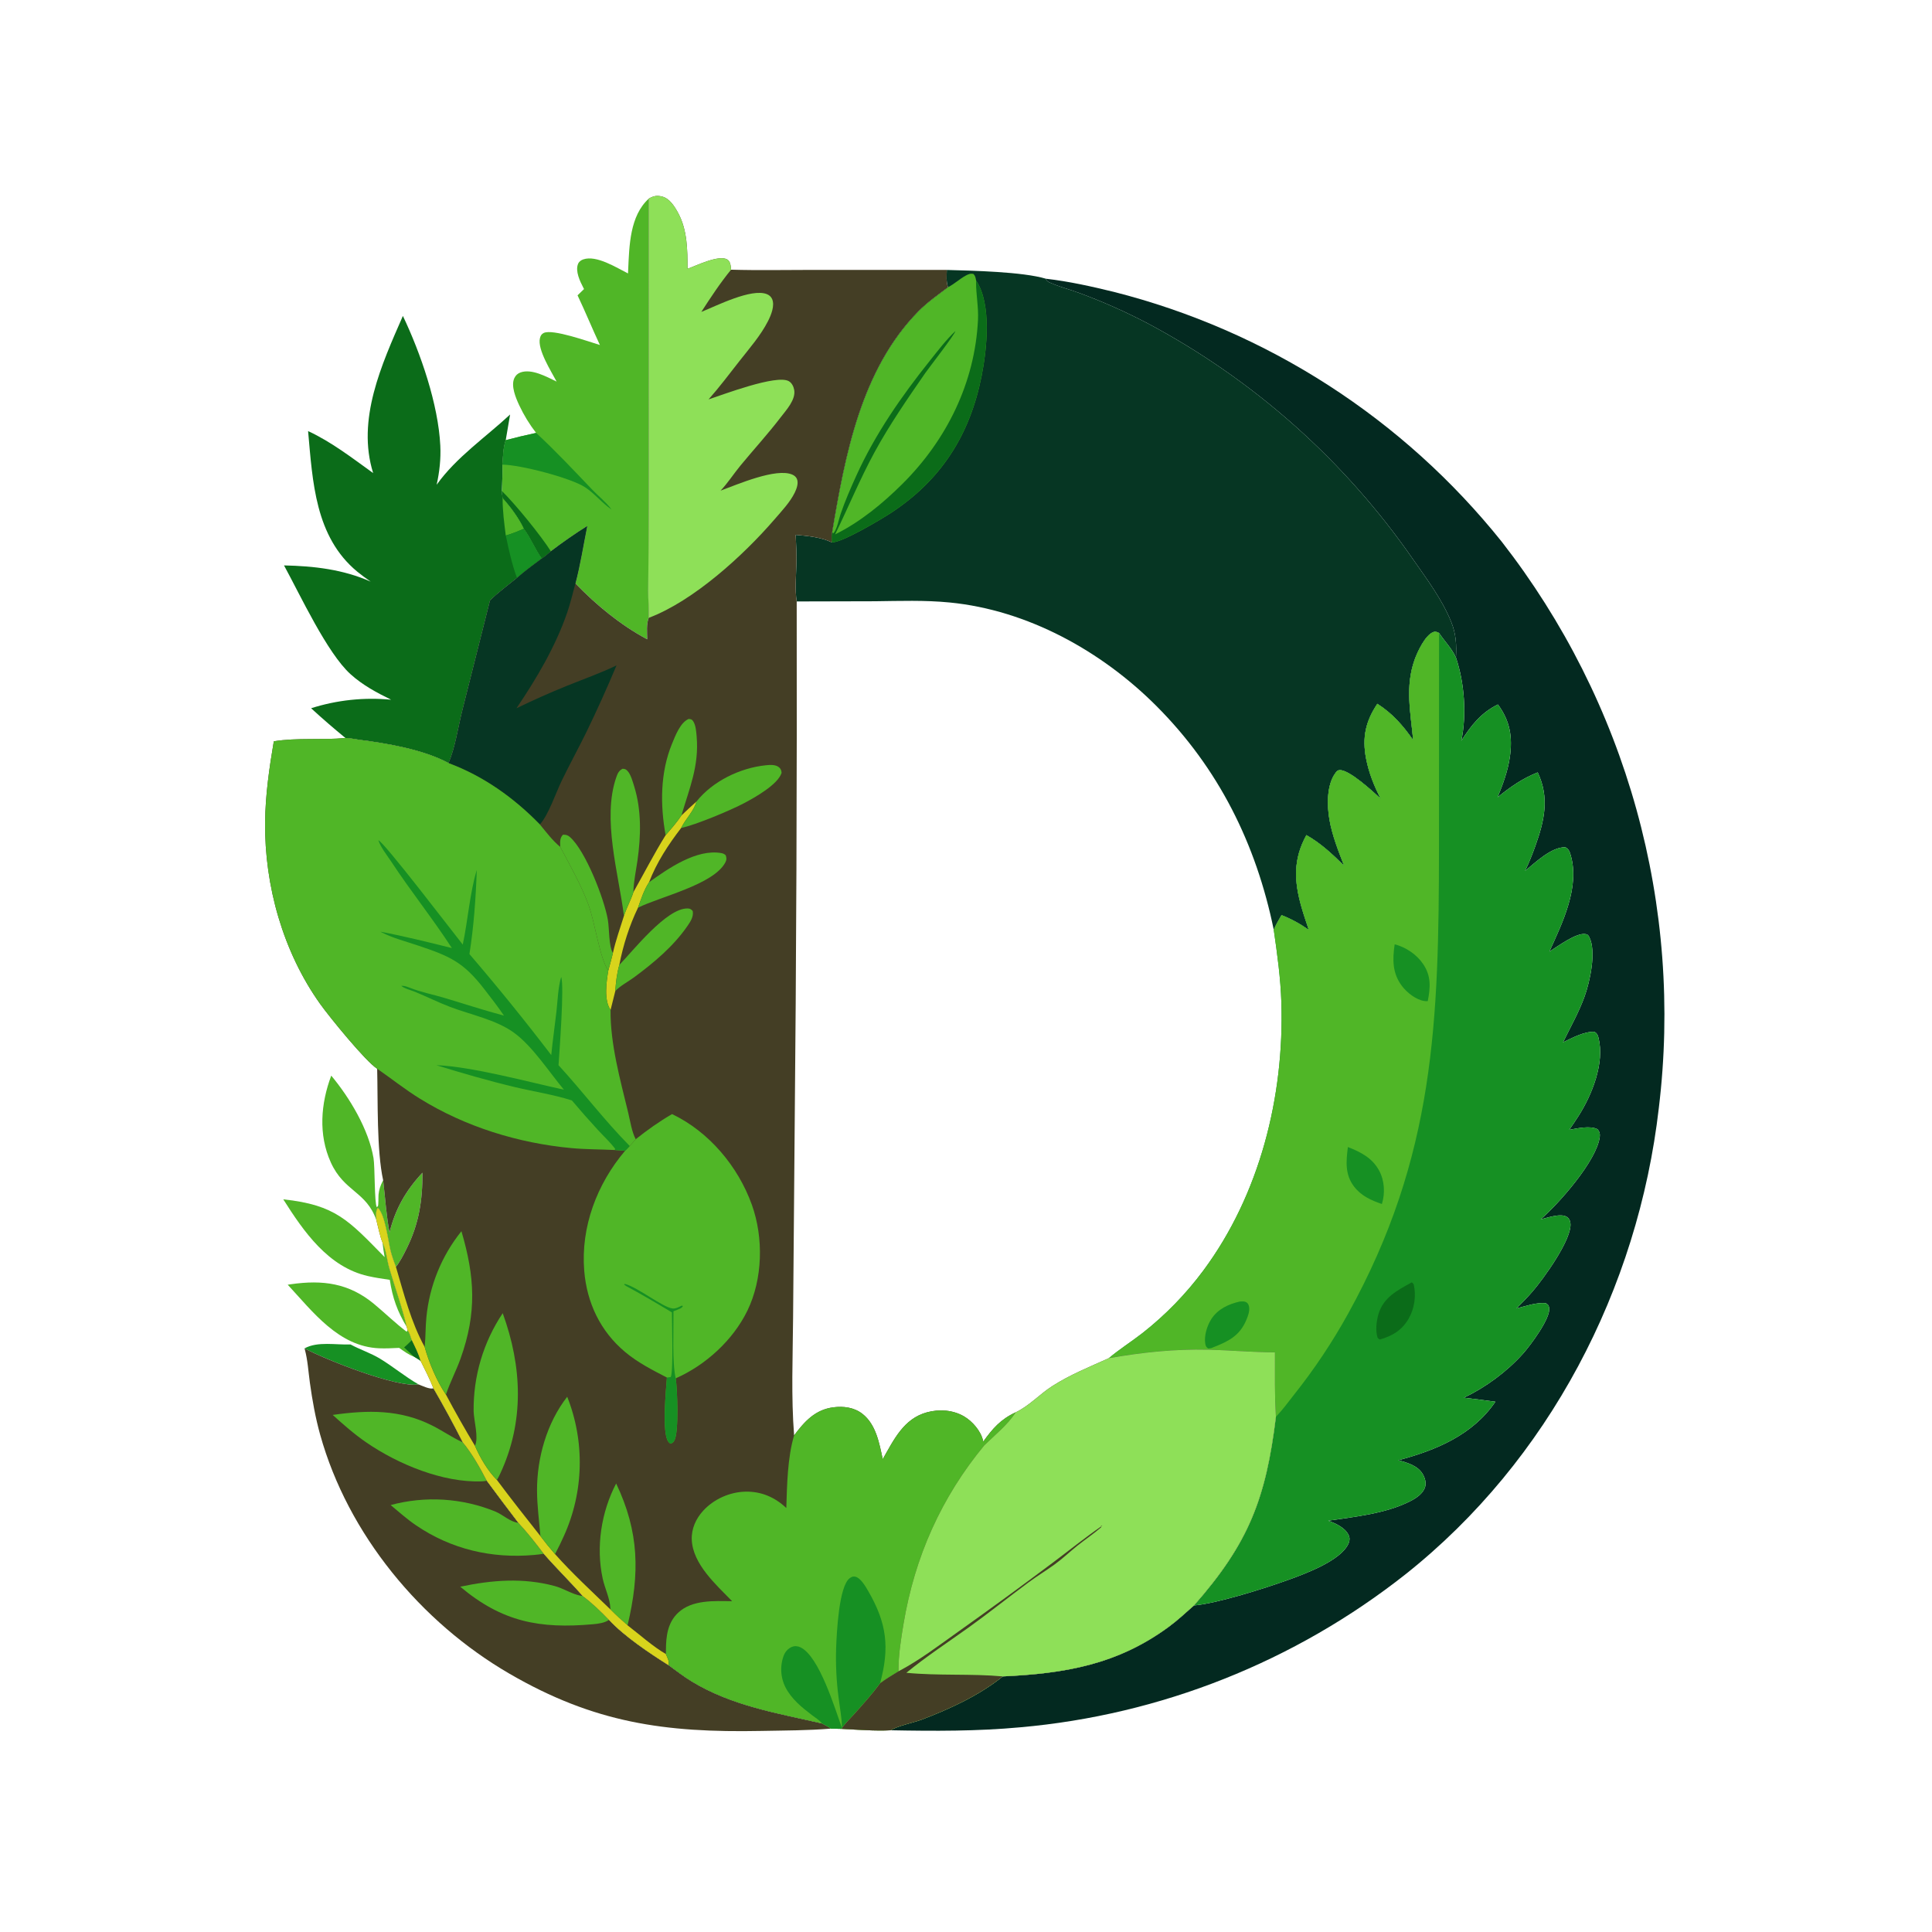 <?xml version="1.0" encoding="utf-8" ?>
<svg xmlns="http://www.w3.org/2000/svg" xmlns:xlink="http://www.w3.org/1999/xlink" width="1008" height="1008">
	<path fill="#169023" transform="scale(0.984 0.984)" d="M161.468 714.949C168.348 711.086 178.217 713.184 185.84 712.854C190.908 715.596 196.524 717.393 201.436 720.367C208.477 724.629 214.813 729.971 221.958 734.066C210.521 735.959 172.582 720.899 161.468 714.949Z"/>
	<path fill="#50B627" transform="scale(0.984 0.984)" d="M150.196 635.915C178.034 638.887 184.803 647.068 203.94 666.54C203.467 663.965 203.105 661.422 202.82 658.819C204.798 662.858 205.15 668.036 206.425 672.41C209.458 682.808 213.252 693.062 215.693 703.616C210.7 695.401 208.11 688.131 206.679 678.605C202.816 678.036 198.867 677.458 195.061 676.593C174.048 671.812 161.053 653.056 150.196 635.915Z"/>
	<path fill="#50B627" transform="scale(0.984 0.984)" d="M152.552 681.184Q153.423 681.046 154.297 680.924C171.099 678.527 184.963 680.302 198.324 691.381C204.151 696.213 209.564 701.554 215.621 706.111L216.102 705.375C217.403 706.872 217.588 708.809 218.368 710.563C220.094 714.165 221.947 717.736 223.027 721.595C221.957 720.738 220.705 720.067 219.537 719.347C216.634 718.37 214.152 716.393 211.637 714.68C208.099 714.833 204.515 715.047 200.975 714.892C179.571 713.958 165.894 695.579 152.552 681.184Z"/>
	<path fill="#0B6C19" transform="scale(0.984 0.984)" d="M214.253 714.432C215.715 713.246 217.028 711.884 218.368 710.563C220.094 714.165 221.947 717.736 223.027 721.595C221.957 720.738 220.705 720.067 219.537 719.347L214.253 714.432Z"/>
	<path fill="#50B627" transform="scale(0.984 0.984)" d="M175.634 570.325C185.425 582.034 195.462 598.82 198.052 614.064C198.822 618.6 198.494 637.973 199.78 640.054C199.976 639.881 200.231 639.756 200.367 639.533C200.744 638.916 200.597 634.476 200.713 633.339C200.974 630.768 201.691 628.638 202.87 626.347L203.156 625.805C204.235 634.967 204.798 644.428 206.541 653.474C209.573 641.021 215.217 631.204 223.996 621.8C224.061 636.418 222.165 648.827 215.59 662.04C213.979 665.278 212.178 668.881 209.93 671.718C208.812 668.902 207.825 666.113 207.094 663.169C205.756 657.777 204.196 643.846 200.306 640.419C199.015 642.545 199.425 644.705 199.594 647.055C194.274 631.633 182.476 631.983 175.394 616.317C168.73 601.573 170.069 585.142 175.634 570.325Z"/>
	<path fill="#50B627" transform="scale(0.984 0.984)" d="M344.005 105.302L344.025 265.586L343.711 313.222C343.667 318.006 344.106 322.825 343.969 327.597C342.635 330.871 343.125 335.488 343.163 338.974C329.017 331.405 316.213 320.851 305.095 309.354C307.728 299.38 309.302 289.063 311.35 278.95Q301.432 285.219 292.093 292.322C290.519 293.677 288.995 295.062 287.231 296.169C283.66 291.166 281.394 285.3 277.735 280.37C275.118 274.746 270.63 268.702 266.495 264.132L266.042 260.265C266.333 255.603 266.493 251.036 266.39 246.364C266.73 242.136 266.787 237.405 268.151 233.372Q276.156 231.261 284.254 229.536Q281.614 226.13 279.368 222.452Q277.121 218.775 275.296 214.871C273.508 211.008 270.795 204.665 272.697 200.53C273.39 199.022 274.469 198.016 276.025 197.465C281.962 195.359 289.85 199.79 295.13 202.32C292.36 197.053 284.807 185.323 286.293 179.286C286.597 178.053 287.09 177.139 288.271 176.557C292.992 174.234 312.12 181.152 318.081 182.928C314.002 174.212 310.373 165.301 306.23 156.596L309.669 153.254L309.274 152.516C307.503 149.132 304.945 143.756 306.484 139.954C306.987 138.71 308.051 137.945 309.286 137.525C316.277 135.152 326.841 141.892 332.99 144.985L333.076 142.95C333.674 130.214 333.915 114.488 344.005 105.302Z"/>
	<path fill="#0B6C19" transform="scale(0.984 0.984)" d="M266.042 260.265C273.267 267.324 286.697 283.817 292.093 292.322C290.519 293.677 288.995 295.062 287.231 296.169C283.66 291.166 281.394 285.3 277.735 280.37C275.118 274.746 270.63 268.702 266.495 264.132L266.042 260.265Z"/>
	<path fill="#169023" transform="scale(0.984 0.984)" d="M284.254 229.536C294.586 239.068 304.217 249.389 313.931 259.54C317.259 263.018 321.396 266.281 324.246 270.135C319.207 266.756 315.346 261.734 310.31 258.413C302.596 253.328 275.702 246.405 266.39 246.364C266.73 242.136 266.787 237.405 268.151 233.372Q276.156 231.261 284.254 229.536Z"/>
	<path fill="#0B6C19" transform="scale(0.984 0.984)" d="M213.622 167.507C223.026 187.247 232.385 214.316 233.459 236.292C233.801 243.295 233.042 250.196 231.52 257.028C241.938 242.43 257.435 231.91 270.468 219.787L268.151 233.372C266.787 237.405 266.73 242.136 266.39 246.364C266.493 251.036 266.333 255.603 266.042 260.265L266.495 264.132C270.63 268.702 275.118 274.746 277.735 280.37C281.394 285.3 283.66 291.166 287.231 296.169C282.824 299.44 278.216 302.808 274.115 306.448C269.374 310.327 264.249 314.101 259.854 318.35L245.119 376.843C242.886 385.785 241.444 396.181 237.867 404.624C224.465 397.378 205.159 394.131 190.05 392.194C187.787 391.904 185.437 391.311 183.16 391.307C176.93 386.186 170.886 380.996 164.958 375.524Q167.517 374.708 170.115 374.023Q172.712 373.338 175.341 372.786Q177.97 372.233 180.623 371.814Q183.276 371.394 185.948 371.11Q188.619 370.826 191.301 370.677Q193.983 370.528 196.669 370.515Q199.355 370.502 202.039 370.625Q204.722 370.748 207.396 371.006C199.675 367.225 192.264 363.272 185.846 357.458C173.424 346.205 159.274 315.682 150.591 299.792C166.48 300.123 181.902 301.909 196.555 308.393Q192.874 305.897 189.419 303.096C167.023 284.596 165.771 255.302 163.356 228.567C175.86 234.375 186.725 242.845 197.86 250.838C188.97 222.443 202.375 193.216 213.622 167.507Z"/>
	<path fill="#50B627" transform="scale(0.984 0.984)" d="M266.495 264.132C270.63 268.702 275.118 274.746 277.735 280.37C274.579 281.745 271.482 282.973 268.184 283.965C267.333 277.399 266.458 270.761 266.495 264.132Z"/>
	<path fill="#169023" transform="scale(0.984 0.984)" d="M277.735 280.37C281.394 285.3 283.66 291.166 287.231 296.169C282.824 299.44 278.216 302.808 274.115 306.448C271.406 299.038 269.794 291.668 268.184 283.965C271.482 282.973 274.579 281.745 277.735 280.37Z"/>
	<path fill="#443E25" transform="scale(0.984 0.984)" d="M161.468 714.949C172.582 720.899 210.521 735.959 221.958 734.066C223.961 734.801 227.82 736.764 229.837 736.125Q238.023 750.236 245.399 764.786C250.239 770.58 254.638 778.422 258.103 785.119Q266.383 796.345 274.858 807.425C279.693 812.641 284.038 818.142 288.298 823.827C294.964 831.502 302.271 838.578 308.969 846.242C313.855 849.862 318.668 854.513 322.892 858.894C331.016 867.622 344.347 876.556 354.531 882.954C358.49 885.834 362.462 888.903 366.637 891.456C387.889 904.455 412.141 908.375 435.916 913.821C437.46 914.647 439.229 915.421 440.554 916.562C428.388 917.566 415.872 917.539 403.655 917.781C352.318 918.796 314.976 913.466 270.132 887.436C223.048 860.104 184.504 813.535 169.779 760.781C167.251 751.722 165.582 742.385 164.298 733.078C163.502 727.314 163.145 721.041 161.61 715.44C161.565 715.276 161.516 715.113 161.468 714.949Z"/>
	<path fill="#50B627" transform="scale(0.984 0.984)" d="M244.036 841.308C260.859 837.752 277.422 836.415 294.239 840.986C298.847 842.239 303.456 845.346 308.059 846.108C308.361 846.158 308.666 846.197 308.969 846.242C313.855 849.862 318.668 854.513 322.892 858.894C320.647 860.506 317.214 860.954 314.503 861.198C286.113 863.751 266.218 859.965 244.036 841.308Z"/>
	<path fill="#50B627" transform="scale(0.984 0.984)" d="M207.12 798.014Q208.832 797.551 210.561 797.159Q212.291 796.767 214.035 796.446Q215.779 796.124 217.535 795.874Q219.29 795.624 221.055 795.446Q222.819 795.268 224.589 795.162Q226.359 795.056 228.132 795.022Q229.906 794.988 231.678 795.027Q233.451 795.065 235.221 795.176Q236.991 795.287 238.755 795.47Q240.519 795.653 242.274 795.908Q244.029 796.162 245.772 796.488Q247.515 796.814 249.244 797.211Q250.972 797.608 252.683 798.075Q254.393 798.542 256.084 799.079Q257.774 799.615 259.441 800.22Q261.108 800.825 262.749 801.498C266.627 803.132 270.73 807.082 274.858 807.425C279.693 812.641 284.038 818.142 288.298 823.827Q285.699 824.269 283.072 824.48C260.693 826.465 239.21 821.449 220.55 808.731C215.796 805.491 211.533 801.687 207.12 798.014Z"/>
	<path fill="#50B627" transform="scale(0.984 0.984)" d="M176.405 750.225C194.897 747.603 212.039 747.231 229.129 755.832C234.491 758.531 239.463 761.983 244.888 764.55L245.399 764.786C250.239 770.58 254.638 778.422 258.103 785.119C257.212 785.284 256.409 785.415 255.501 785.449C234.759 786.229 211.07 776.353 194.273 764.845C187.867 760.457 182.153 755.415 176.405 750.225Z"/>
	<path fill="#032920" transform="scale(0.984 0.984)" d="M554.545 147.781C566.793 149.191 578.711 151.864 590.676 154.785Q594.446 155.742 598.195 156.776Q601.945 157.809 605.673 158.918Q609.401 160.028 613.106 161.212Q616.811 162.396 620.491 163.655Q624.171 164.914 627.825 166.247Q631.479 167.581 635.105 168.987Q638.731 170.394 642.328 171.874Q645.925 173.354 649.491 174.906Q653.057 176.459 656.592 178.083Q660.126 179.707 663.626 181.402Q667.127 183.098 670.593 184.863Q674.058 186.629 677.487 188.465Q680.916 190.3 684.308 192.205Q687.699 194.109 691.051 196.082Q694.403 198.055 697.715 200.095Q701.026 202.135 704.296 204.242Q707.565 206.348 710.792 208.521Q714.018 210.693 717.2 212.93Q720.381 215.167 723.517 217.469Q726.653 219.77 729.741 222.134Q732.83 224.498 735.87 226.924Q738.91 229.35 741.901 231.837Q744.891 234.324 747.83 236.871Q750.77 239.418 753.657 242.024Q756.545 244.63 759.379 247.294Q762.213 249.958 764.993 252.679Q767.772 255.399 770.496 258.176Q773.22 260.952 775.887 263.783Q778.555 266.614 781.164 269.498Q783.774 272.382 786.324 275.319Q788.875 278.255 791.366 281.242Q793.856 284.23 796.286 287.267Q799.355 291.207 802.326 295.22Q805.298 299.234 808.17 303.319Q811.043 307.404 813.815 311.558Q816.586 315.713 819.256 319.933Q821.925 324.154 824.491 328.438Q827.056 332.723 829.516 337.069Q831.976 341.415 834.329 345.82Q836.682 350.225 838.927 354.686Q841.171 359.147 843.306 363.662Q845.441 368.176 847.465 372.742Q849.489 377.307 851.4 381.921Q853.312 386.534 855.11 391.193Q856.909 395.852 858.593 400.554Q860.276 405.255 861.845 409.996Q863.413 414.738 864.865 419.516Q866.318 424.294 867.652 429.106Q868.987 433.918 870.204 438.762Q871.421 443.605 872.519 448.477Q873.617 453.349 874.595 458.246Q875.574 463.143 876.432 468.062Q877.291 472.982 878.029 477.921Q878.767 482.86 879.385 487.816Q880.002 492.772 880.497 497.741Q880.993 502.71 881.367 507.69Q881.742 512.67 881.994 517.657Q882.246 522.645 882.376 527.637Q882.507 532.629 882.515 537.623Q882.523 542.617 882.409 547.61Q882.296 552.603 882.06 557.591Q881.824 562.579 881.466 567.56Q881.109 572.542 880.629 577.512Q880.15 582.483 879.549 587.441C868.526 683.309 821.238 774.404 745.253 834.703Q742.519 836.86 739.746 838.968Q736.973 841.075 734.163 843.132Q731.352 845.189 728.505 847.194Q725.658 849.2 722.775 851.154Q719.892 853.107 716.974 855.009Q714.056 856.91 711.104 858.758Q708.152 860.606 705.167 862.4Q702.182 864.194 699.165 865.934Q696.148 867.674 693.1 869.359Q690.052 871.044 686.974 872.673Q683.896 874.302 680.788 875.876Q677.681 877.449 674.546 878.966Q671.411 880.483 668.249 881.943Q665.087 883.402 661.899 884.805Q658.711 886.207 655.499 887.551Q652.286 888.896 649.049 890.181Q645.812 891.467 642.553 892.694Q639.294 893.921 636.013 895.089Q632.731 896.257 629.43 897.365Q626.128 898.473 622.807 899.522Q619.485 900.57 616.146 901.558Q612.806 902.545 609.449 903.473Q606.092 904.4 602.719 905.266Q599.346 906.132 595.957 906.937Q592.569 907.742 589.166 908.486Q585.764 909.229 582.349 909.911Q578.933 910.593 575.506 911.212Q572.079 911.832 568.641 912.39Q565.203 912.947 561.756 913.442Q558.309 913.938 554.853 914.37Q551.397 914.803 547.934 915.173Q544.471 915.543 541.002 915.85C518.216 917.964 495.236 917.875 472.377 917.428C475.099 915.289 484.868 913.227 488.737 911.75C503.757 906.016 519.087 898.972 531.692 888.87C564.495 887.352 592.336 882.71 619.717 862.583C624.398 859.141 628.715 855.092 633.07 851.251C645.354 850.21 671.049 842.045 682.997 837.713C691.94 834.471 711.219 827.462 715.095 818.237C715.711 816.771 715.722 815.27 715.021 813.839C713.108 809.926 708.117 807.714 704.241 806.308C718.373 804.223 734.747 802.554 747.618 796.028C750.788 794.421 754.592 791.979 755.641 788.357C756.296 786.095 755.525 783.587 754.377 781.613C751.763 777.118 746.119 775.491 741.407 774.249C761.346 769.01 780.94 760.81 792.891 743.219C787.341 742.404 781.752 741.794 776.184 741.109C787.8 735.552 798.951 727.332 807.541 717.746C811.185 713.681 822.479 698.767 821.376 693.308C821.095 691.921 820.736 691.761 819.655 690.993C814.653 690.468 808.9 692.543 804.054 693.777C807.007 690.832 809.937 687.817 812.671 684.667C817.946 678.587 834.046 656.628 832.631 648.285C832.413 647.004 831.919 645.953 830.792 645.232C827.505 643.131 820.49 645.687 816.894 646.549C826.68 638.047 846.616 615.459 848.224 602.826C848.433 601.183 848.164 600.105 847.11 598.791C843.304 596.664 836.183 598.307 832.034 599.059Q834.58 595.448 836.964 591.727C844.062 580.631 850.946 563.625 847.544 550.189C847.171 548.716 846.756 547.906 845.468 547.103C840.015 546.82 833.58 550.346 828.747 552.651C832.713 544.576 837.091 536.881 840.173 528.381C842.959 520.698 846.59 504.456 842.635 496.783C842.146 495.835 841.812 495.489 840.738 495.286C835.824 494.358 825.647 501.981 821.494 504.59C828.431 489.355 837.748 470.458 832.799 453.377C832.241 451.45 831.758 450.196 829.963 449.215C822.465 449.141 814.134 457.295 808.626 461.763C810.704 457.514 812.491 452.993 814.082 448.538C818.901 435.045 821.688 422.971 815.319 409.534C807.129 412.829 800.855 417.201 794.065 422.732C796.847 415.877 799.456 408.95 800.533 401.592C802.098 390.905 800.712 382.301 794.222 373.525C785.311 377.909 780.029 384.623 774.801 392.838C777.747 378.978 776.479 361.994 771.98 348.663C772.337 341.86 772.041 336.105 769.466 329.744C764.653 317.857 756.619 307.141 749.321 296.682Q745.929 291.785 742.393 286.991Q738.857 282.197 735.18 277.51Q731.502 272.824 727.687 268.249Q723.871 263.674 719.921 259.216Q715.97 254.757 711.889 250.418Q707.807 246.079 703.598 241.863Q699.389 237.648 695.056 233.56Q690.723 229.472 686.27 225.515Q681.817 221.558 677.248 217.735Q672.68 213.913 667.999 210.228Q663.318 206.544 658.529 203Q653.74 199.457 648.848 196.058Q643.956 192.659 638.964 189.408Q633.973 186.156 628.887 183.055Q623.801 179.954 618.624 177.006Q613.448 174.057 608.186 171.265Q590.732 162.157 572.26 155.345C567.319 153.493 562.277 152.282 557.408 150.144C555.89 149.478 555.17 149.363 554.545 147.781Z"/>
	<path fill="#063623" transform="scale(0.984 0.984)" d="M502.019 143.127C515.409 143.501 542.365 144.095 554.545 147.781C555.17 149.363 555.89 149.478 557.408 150.144C562.277 152.282 567.319 153.493 572.26 155.345Q590.732 162.157 608.186 171.265Q613.448 174.057 618.624 177.006Q623.801 179.954 628.887 183.055Q633.973 186.156 638.964 189.408Q643.956 192.659 648.848 196.058Q653.74 199.457 658.529 203Q663.318 206.544 667.999 210.228Q672.68 213.913 677.249 217.735Q681.817 221.558 686.27 225.515Q690.723 229.472 695.056 233.56Q699.389 237.648 703.598 241.863Q707.807 246.079 711.889 250.418Q715.97 254.757 719.921 259.216Q723.871 263.674 727.687 268.249Q731.502 272.824 735.18 277.51Q738.857 282.197 742.393 286.991Q745.929 291.785 749.321 296.682C756.619 307.141 764.653 317.857 769.466 329.744C772.041 336.105 772.337 341.86 771.98 348.663C769.782 343.832 765.912 340.006 763.021 335.622C761.976 335.119 761.185 334.71 760.019 335.132C755.649 336.715 751.467 345.806 750.008 349.941C744.979 364.194 747.933 377.936 749.297 392.437C743.903 384.682 738.291 378.271 730.29 373.172C724.001 382.56 722.198 391.171 724.336 402.275C725.746 409.599 728.605 416.907 732.088 423.481C728.175 419.894 715.569 408.161 710.394 408.34C709.222 408.381 708.851 408.833 708.171 409.731C703.393 416.041 703.587 427.06 704.871 434.441C706.349 442.937 709.557 451.015 712.664 459.021C706.529 452.924 700.247 447.068 692.673 442.784C685.594 455.681 686.131 467.257 690.131 481.178C691.281 485.18 692.65 489.13 693.976 493.077C689.358 489.821 684.749 487.279 679.49 485.213C678.03 487.763 676.521 490.282 675.367 492.99C666.024 447.43 646.11 407.305 613.074 374.251C584.036 345.198 544.842 323.482 503.539 319.451C490.269 318.155 477.114 318.644 463.82 318.8L422.431 318.903C421.404 312.398 422.133 305.377 422.276 298.801C422.387 293.72 422.152 288.674 421.899 283.601C428.182 284.157 435.313 284.796 441.05 287.576C440.987 285.758 440.818 283.925 441.25 282.142C448.144 241.156 456.577 196.02 486.915 165.103C491.569 160.361 497.352 156.286 502.662 152.292C501.603 149.386 501.963 146.174 502.019 143.127Z"/>
	<path fill="#50B627" transform="scale(0.984 0.984)" d="M502.662 152.292C505.933 150.608 508.722 147.994 511.944 146.19C513.334 145.412 514.588 144.851 516.184 145.275C517.187 146.371 517.301 147.352 517.551 148.755C525.908 161.218 523.271 185.351 520.445 199.491C514.224 230.617 499.108 254.407 472.527 271.883C467.424 275.238 446.261 287.895 441.05 287.576C440.987 285.758 440.818 283.925 441.25 282.142C448.144 241.156 456.577 196.02 486.915 165.103C491.569 160.361 497.352 156.286 502.662 152.292Z"/>
	<path fill="#0B6C19" transform="scale(0.984 0.984)" d="M517.551 148.755C525.908 161.218 523.271 185.351 520.445 199.491C514.224 230.617 499.108 254.407 472.527 271.883C467.424 275.238 446.261 287.895 441.05 287.576C440.987 285.758 440.818 283.925 441.25 282.142L441.834 282.826C443.851 280.581 444.697 275.498 445.697 272.57C448.071 265.613 451.043 258.805 454.08 252.115C464.061 230.128 477.972 210.108 493.001 191.307C497.253 185.988 501.565 180.259 506.53 175.58C506.605 176.906 492.378 195.224 490.659 197.707C481.252 211.295 471.534 225.358 463.641 239.887C455.952 254.042 449.838 268.879 442.812 283.336C456.002 276.864 468.053 266.936 478.462 256.589C501.948 233.244 516.909 202.927 518.552 169.638C518.895 162.674 517.453 156.077 517.539 149.238C517.541 149.077 517.547 148.916 517.551 148.755Z"/>
	<path fill="#169023" transform="scale(0.984 0.984)" d="M749.297 392.437C747.933 377.936 744.979 364.194 750.008 349.941C751.467 345.806 755.649 336.715 760.019 335.132C761.185 334.71 761.976 335.119 763.021 335.622C765.912 340.006 769.782 343.832 771.98 348.663C776.479 361.994 777.747 378.978 774.801 392.838C780.029 384.623 785.311 377.909 794.222 373.525C800.712 382.301 802.098 390.905 800.533 401.592C799.456 408.95 796.847 415.877 794.065 422.732C800.855 417.201 807.129 412.829 815.319 409.534C821.688 422.971 818.901 435.045 814.082 448.538C812.491 452.993 810.704 457.514 808.626 461.763C814.134 457.295 822.465 449.141 829.963 449.215C831.758 450.196 832.241 451.45 832.799 453.377C837.748 470.458 828.431 489.355 821.494 504.59C825.647 501.981 835.824 494.358 840.738 495.286C841.812 495.489 842.146 495.835 842.635 496.783C846.59 504.456 842.959 520.698 840.173 528.381C837.091 536.881 832.713 544.576 828.747 552.651C833.58 550.346 840.015 546.82 845.468 547.103C846.756 547.906 847.171 548.716 847.544 550.189C850.946 563.625 844.062 580.631 836.964 591.727Q834.58 595.448 832.034 599.059C836.183 598.307 843.304 596.664 847.11 598.791C848.164 600.105 848.433 601.183 848.224 602.826C846.616 615.459 826.68 638.047 816.894 646.549C820.49 645.687 827.505 643.131 830.792 645.232C831.919 645.953 832.413 647.004 832.631 648.285C834.046 656.628 817.946 678.587 812.671 684.667C809.937 687.817 807.007 690.832 804.054 693.777C808.9 692.543 814.653 690.468 819.655 690.993C820.736 691.761 821.095 691.921 821.376 693.308C822.479 698.767 811.185 713.681 807.541 717.746C798.951 727.332 787.8 735.552 776.184 741.109C781.752 741.794 787.341 742.404 792.891 743.219C780.94 760.81 761.346 769.01 741.407 774.249C746.119 775.491 751.763 777.118 754.377 781.613C755.525 783.587 756.296 786.095 755.641 788.357C754.592 791.979 750.788 794.421 747.618 796.028C734.747 802.554 718.373 804.223 704.241 806.308C708.117 807.714 713.108 809.926 715.021 813.839C715.722 815.27 715.711 816.771 715.095 818.237C711.219 827.462 691.94 834.471 682.997 837.713C671.049 842.045 645.354 850.21 633.07 851.251C662.242 818.129 671.221 794.398 676.523 751.221C675.794 739.859 676.027 728.404 675.993 717.022C664.096 717.036 652.433 715.914 640.595 715.635C622.652 715.212 605.558 717.057 587.923 720.136C593.615 715.332 599.975 711.341 605.85 706.762Q610.4 703.182 614.703 699.309Q619.006 695.436 623.042 691.286Q627.079 687.136 630.831 682.727Q634.584 678.319 638.036 673.671C667.969 633.343 680.977 581.331 679.409 531.581C679.001 518.631 677.234 505.793 675.367 492.99C676.521 490.282 678.03 487.763 679.49 485.213C684.749 487.279 689.358 489.821 693.976 493.077C692.65 489.13 691.281 485.18 690.131 481.178C686.131 467.257 685.594 455.681 692.673 442.784C700.247 447.068 706.529 452.924 712.664 459.021C709.557 451.015 706.349 442.937 704.871 434.441C703.587 427.06 703.393 416.041 708.171 409.731C708.851 408.833 709.222 408.381 710.394 408.34C715.569 408.161 728.175 419.894 732.088 423.481C728.605 416.907 725.746 409.599 724.336 402.275C722.198 391.171 724.001 382.56 730.29 373.172C738.291 378.271 743.903 384.682 749.297 392.437Z"/>
	<path fill="#0B6C19" transform="scale(0.984 0.984)" d="M748.528 679.943C749.011 680.179 749.232 680.572 749.562 680.985C751 686.915 749.967 693.777 746.971 699.052C743.436 705.275 738.301 708.346 731.629 710.237C731.054 710.011 730.837 709.712 730.42 709.27C729.254 705.644 729.78 700.75 730.798 697.102C733.343 687.976 740.895 684.162 748.528 679.943Z"/>
	<path fill="#50B627" transform="scale(0.984 0.984)" d="M749.297 392.437C747.933 377.936 744.979 364.194 750.008 349.941C751.467 345.806 755.649 336.715 760.019 335.132C761.185 334.71 761.976 335.119 763.021 335.622L762.979 448.807C762.903 541.406 760.957 613.092 714.792 696.556Q708.508 707.918 701.297 718.714Q694.086 729.511 685.998 739.667C682.983 743.512 679.922 747.719 676.523 751.221C675.794 739.859 676.027 728.404 675.993 717.022C664.096 717.036 652.433 715.914 640.595 715.635C622.652 715.212 605.558 717.057 587.923 720.136C593.615 715.332 599.975 711.341 605.85 706.762Q610.4 703.182 614.703 699.309Q619.006 695.436 623.042 691.286Q627.079 687.136 630.831 682.727Q634.584 678.319 638.036 673.671C667.969 633.343 680.977 581.331 679.409 531.581C679.001 518.631 677.234 505.793 675.367 492.99C676.521 490.282 678.03 487.763 679.49 485.213C684.749 487.279 689.358 489.821 693.976 493.077C692.65 489.13 691.281 485.18 690.131 481.178C686.131 467.257 685.594 455.681 692.673 442.784C700.247 447.068 706.529 452.924 712.664 459.021C709.557 451.015 706.349 442.937 704.871 434.441C703.587 427.06 703.393 416.041 708.171 409.731C708.851 408.833 709.222 408.381 710.394 408.34C715.569 408.161 728.175 419.894 732.088 423.481C728.605 416.907 725.746 409.599 724.336 402.275C722.198 391.171 724.001 382.56 730.29 373.172C738.291 378.271 743.903 384.682 749.297 392.437Z"/>
	<path fill="#169023" transform="scale(0.984 0.984)" d="M657.422 690.095C658.215 690.049 659.499 689.965 660.237 690.23C661.309 690.615 661.719 691.142 662.101 692.171C662.961 694.492 661.738 697.73 660.841 699.862C657.261 708.368 651.244 711.246 643.213 714.403C642.275 714.873 641.71 714.917 640.683 715.023C639.641 714.312 639.308 713.855 639.078 712.579C638.32 708.373 640.015 702.919 642.27 699.404C645.678 694.091 651.467 691.408 657.422 690.095Z"/>
	<path fill="#169023" transform="scale(0.984 0.984)" d="M714.684 608.181C721.459 610.855 727.561 613.91 731.211 620.615C734.111 625.942 734.507 632.628 732.709 638.385C727.023 636.462 721.791 634.109 718 629.203C713.043 622.79 713.739 615.704 714.684 608.181Z"/>
	<path fill="#169023" transform="scale(0.984 0.984)" d="M739.486 500.683C745.476 502.252 751.141 506.056 754.614 511.205C758.924 517.596 758.42 523.692 757.034 530.827C756.444 530.864 755.867 530.852 755.28 530.767C750.799 530.12 746.049 526.337 743.406 522.883C738.195 516.076 738.313 508.711 739.486 500.683Z"/>
	<path fill="#443E25" transform="scale(0.984 0.984)" d="M344.005 105.302C346.49 103.875 348.333 103.492 351.151 104.235C355.131 105.284 357.796 109.616 359.631 113.047C364.463 122.077 364.523 132.519 364.545 142.503C369.067 140.93 381.134 134.922 385.598 137.596C386.932 138.396 387.291 139.942 387.48 141.376C387.55 141.913 387.588 142.453 387.633 142.992C402.214 143.417 416.87 143.094 431.461 143.101L502.019 143.127C501.963 146.174 501.603 149.386 502.662 152.292C497.352 156.286 491.569 160.361 486.915 165.103C456.577 196.02 448.144 241.156 441.25 282.142C440.818 283.925 440.987 285.758 441.05 287.576C435.313 284.796 428.182 284.157 421.899 283.601C422.152 288.674 422.387 293.72 422.276 298.801C422.133 305.377 421.404 312.398 422.431 318.903L463.82 318.8C477.114 318.644 490.269 318.155 503.539 319.451C544.842 323.482 584.036 345.198 613.074 374.251C646.11 407.305 666.024 447.43 675.367 492.99C677.234 505.793 679.001 518.631 679.409 531.581C680.977 581.331 667.969 633.343 638.036 673.671Q634.584 678.319 630.831 682.727Q627.079 687.136 623.042 691.286Q619.006 695.436 614.703 699.309Q610.4 703.182 605.85 706.762C599.975 711.341 593.615 715.332 587.923 720.136C605.558 717.057 622.652 715.212 640.595 715.635C652.433 715.914 664.096 717.036 675.993 717.022C676.027 728.404 675.794 739.859 676.523 751.221C671.221 794.398 662.242 818.129 633.07 851.251C628.715 855.092 624.398 859.141 619.717 862.583C592.336 882.71 564.495 887.352 531.692 888.87C519.087 898.972 503.757 906.016 488.737 911.75C484.868 913.227 475.099 915.289 472.377 917.428C463.693 917.864 454.833 917.122 446.152 916.682L440.554 916.562C439.229 915.421 437.46 914.647 435.916 913.821C412.141 908.375 387.889 904.455 366.637 891.456C362.462 888.903 358.49 885.834 354.531 882.954C344.347 876.556 331.016 867.622 322.892 858.894C318.668 854.513 313.855 849.862 308.969 846.242C302.271 838.578 294.964 831.502 288.298 823.827C284.038 818.142 279.693 812.641 274.858 807.425Q266.383 796.345 258.103 785.119C254.638 778.422 250.239 770.58 245.399 764.786Q238.023 750.236 229.837 736.125C227.851 731.136 225.437 726.388 223.027 721.595C221.947 717.736 220.094 714.165 218.368 710.563C217.588 708.809 217.403 706.872 216.102 705.375L215.693 703.616C213.252 693.062 209.458 682.808 206.425 672.41C205.15 668.036 204.798 662.858 202.82 658.819C201.352 655.157 200.603 650.888 199.594 647.055C199.425 644.705 199.015 642.545 200.306 640.419C204.196 643.846 205.756 657.777 207.094 663.169C207.825 666.113 208.812 668.902 209.93 671.718C212.178 668.881 213.979 665.278 215.59 662.04C222.165 648.827 224.061 636.418 223.996 621.8C215.217 631.204 209.573 641.021 206.541 653.474C204.798 644.428 204.235 634.967 203.156 625.805C199.687 609.962 200.412 583.59 199.981 566.669C193.984 562.909 174.779 539.362 169.722 532.26C150.089 504.693 140.207 469.688 140.564 435.907C140.717 421.434 142.771 407.291 145.18 393.053C157.736 391.031 170.508 392.489 183.16 391.307C185.437 391.311 187.787 391.904 190.05 392.194C205.159 394.131 224.465 397.378 237.867 404.624C241.444 396.181 242.886 385.785 245.119 376.843L259.854 318.35C264.249 314.101 269.374 310.327 274.115 306.448C278.216 302.808 282.824 299.44 287.231 296.169C288.995 295.062 290.519 293.677 292.093 292.322Q301.432 285.219 311.35 278.95C309.302 289.063 307.728 299.38 305.095 309.354C316.213 320.851 329.017 331.405 343.163 338.974C343.125 335.488 342.635 330.871 343.969 327.597C344.106 322.825 343.667 318.006 343.711 313.222L344.025 265.586L344.005 105.302ZM422.431 318.903Q422.702 460.93 421.311 602.95L420.509 699.018C420.349 719.569 419.442 740.591 421.057 761.074C426.544 753.738 432.202 747.402 441.914 746.182C447.301 745.504 452.927 746.227 457.297 749.662C464.53 755.348 466.219 765.223 468.042 773.677C473.904 763.446 479.094 752.226 491.471 748.848C497.997 747.066 505.281 747.556 511.188 751.016C515.585 753.592 520.111 758.763 521.23 763.862C521.269 764.04 521.281 764.223 521.307 764.403C526.356 757.422 530.543 752.555 538.511 748.855C545.548 745.564 551.253 739.243 557.806 735.025C567.291 728.919 577.685 724.753 587.923 720.136C593.615 715.332 599.975 711.341 605.85 706.762Q610.4 703.182 614.703 699.309Q619.006 695.436 623.042 691.286Q627.079 687.136 630.831 682.727Q634.584 678.319 638.036 673.671C667.969 633.343 680.977 581.331 679.409 531.581C679.001 518.631 677.234 505.793 675.367 492.99C666.024 447.43 646.11 407.305 613.074 374.251C584.036 345.198 544.842 323.482 503.539 319.451C490.269 318.155 477.114 318.644 463.82 318.8L422.431 318.903Z"/>
	<path fill="#D8D41C" transform="scale(0.984 0.984)" d="M361.33 432.35Q365.24 428.585 369.293 424.976C367.83 430.243 363.48 434.13 361.172 438.993C354.37 447.811 348.137 457.34 344.136 467.786C341.455 471.866 339.912 476.703 338.29 481.27C333.701 490.753 330.36 501.302 328.372 511.64C327.075 516.182 326.556 520.804 326.239 525.504L323.732 535.531C320.099 530.091 321.537 520.754 322.534 514.596C323.42 511.548 324.172 508.452 324.977 505.382C326.412 498.749 328.816 492.12 330.83 485.634C332.194 481.323 334.485 477.376 335.843 473.048C341.57 462.93 346.755 452.743 352.928 442.839C355.897 439.441 358.816 436.111 361.33 432.35Z"/>
	<path fill="#50B627" transform="scale(0.984 0.984)" d="M297.06 449.046C296.973 446.6 296.712 444.481 298.469 442.592C300.115 442.533 300.998 442.771 302.257 443.88C310.412 451.054 320.383 476.507 322.306 487.744C323.111 492.453 322.722 501.531 324.977 505.382C324.172 508.452 323.42 511.548 322.534 514.596C317.998 508.222 315.486 489.052 312.02 479.719C308.012 468.928 302.398 459.191 297.06 449.046Z"/>
	<path fill="#50B627" transform="scale(0.984 0.984)" d="M344.136 467.786C354.133 460.602 369.308 449.955 382.519 452.337C383.468 452.508 384.062 452.832 384.796 453.468C385.299 454.993 385.347 455.856 384.577 457.31C378.359 469.056 350.088 475.412 338.29 481.27C339.912 476.703 341.455 471.866 344.136 467.786Z"/>
	<path fill="#50B627" transform="scale(0.984 0.984)" d="M328.372 511.64C335.647 504.141 353.374 481.497 364.533 481.685C365.908 481.708 366.381 482.059 367.289 483.021C367.854 485.994 366.183 488.525 364.559 490.893C357.113 501.745 346.688 510.443 336.181 518.218C333.332 520.327 328.494 522.928 326.239 525.504C326.556 520.804 327.075 516.182 328.372 511.64Z"/>
	<path fill="#50B627" transform="scale(0.984 0.984)" d="M369.293 424.976C377.846 414.205 392.426 407.167 405.98 405.767C408.216 405.536 411.33 405.272 413.154 406.93C414.153 407.838 414.249 408.525 414.424 409.762C412.529 415.962 400.279 422.79 394.815 425.713C387.626 429.56 368.672 437.48 361.172 438.993C363.48 434.13 367.83 430.243 369.293 424.976Z"/>
	<path fill="#50B627" transform="scale(0.984 0.984)" d="M352.928 442.839C350.009 426.732 350.03 409.63 356.344 394.294C358.075 390.088 360.718 383.065 365.162 381.194C366.361 381.336 366.809 381.328 367.551 382.433C368.946 384.509 369.182 388.154 369.389 390.616C370.702 406.301 365.546 417.853 361.33 432.35C358.816 436.111 355.897 439.441 352.928 442.839Z"/>
	<path fill="#50B627" transform="scale(0.984 0.984)" d="M330.83 485.634C328.015 463.267 319.145 434.081 326.77 412.115C327.472 410.092 328.134 408.592 330.119 407.606C331.468 407.719 331.751 407.775 332.753 408.81C334.463 410.574 335.572 414.727 336.296 417.062C340.208 429.679 339.842 443.355 337.998 456.307C337.238 461.64 336.037 467.06 335.856 472.446C335.85 472.646 335.848 472.847 335.843 473.048C334.485 477.376 332.194 481.323 330.83 485.634Z"/>
	<path fill="#50B627" transform="scale(0.984 0.984)" d="M326.701 786.58C338.965 812.34 339.289 834.322 332.746 861.783C329.6 859.077 326.559 856.362 323.672 853.381C323.666 853.197 323.663 853.013 323.653 852.829C323.367 847.366 320.724 842.325 319.567 837.027C315.91 820.277 318.783 801.698 326.701 786.58Z"/>
	<path fill="#D8D41C" transform="scale(0.984 0.984)" d="M199.594 647.055C199.425 644.705 199.015 642.545 200.306 640.419C204.196 643.846 205.756 657.777 207.094 663.169C207.825 666.113 208.812 668.902 209.93 671.718C214.133 685.93 217.958 701.137 225.157 714.167C227.468 722.421 231.586 732.379 236.453 739.452Q243.773 753.222 251.818 766.581C254.528 772.844 258.608 779.85 263.467 784.692C270.99 794.781 278.742 804.6 286.542 814.47C289.027 817.751 291.576 820.918 294.285 824.017C303.639 834.487 313.632 843.637 323.672 853.381C326.559 856.362 329.6 859.077 332.746 861.783C339.025 866.615 346.271 873.094 353.043 877.001C353.888 879.055 354.949 880.735 354.531 882.954C344.347 876.556 331.016 867.622 322.892 858.894C318.668 854.513 313.855 849.862 308.969 846.242C302.271 838.578 294.964 831.502 288.298 823.827C284.038 818.142 279.693 812.641 274.858 807.425Q266.383 796.345 258.103 785.119C254.638 778.422 250.239 770.58 245.399 764.786Q238.023 750.236 229.837 736.125C227.851 731.136 225.437 726.388 223.027 721.595C221.947 717.736 220.094 714.165 218.368 710.563C217.588 708.809 217.403 706.872 216.102 705.375L215.693 703.616C213.252 693.062 209.458 682.808 206.425 672.41C205.15 668.036 204.798 662.858 202.82 658.819C201.352 655.157 200.603 650.888 199.594 647.055Z"/>
	<path fill="#50B627" transform="scale(0.984 0.984)" d="M286.542 814.47C285.873 806.456 284.779 798.417 284.746 790.368C284.675 772.999 289.969 754.388 300.75 740.592Q301.186 741.693 301.595 742.804Q302.003 743.915 302.384 745.036Q302.764 746.158 303.117 747.288Q303.469 748.419 303.793 749.557Q304.117 750.696 304.412 751.843Q304.708 752.989 304.974 754.143Q305.241 755.297 305.478 756.457Q305.716 757.617 305.924 758.782Q306.133 759.948 306.312 761.118Q306.491 762.289 306.641 763.463Q306.791 764.638 306.911 765.815Q307.031 766.993 307.122 768.174Q307.213 769.354 307.274 770.537Q307.335 771.719 307.367 772.903Q307.398 774.087 307.4 775.271Q307.402 776.455 307.375 777.638Q307.347 778.822 307.29 780.005Q307.232 781.187 307.145 782.368Q307.058 783.549 306.942 784.727Q306.825 785.906 306.679 787.081Q306.533 788.256 306.358 789.427Q306.183 790.598 305.978 791.764Q305.773 792.93 305.54 794.091Q305.306 795.251 305.043 796.406Q304.78 797.56 304.489 798.708Q304.197 799.856 303.877 800.995Q303.557 802.135 303.208 803.267Q302.859 804.398 302.482 805.521Q302.106 806.643 301.701 807.756Q301.296 808.869 300.863 809.971Q300.43 811.073 299.97 812.164Q299.51 813.255 299.023 814.334Q296.836 819.265 294.285 824.017C291.576 820.918 289.027 817.751 286.542 814.47Z"/>
	<path fill="#50B627" transform="scale(0.984 0.984)" d="M244.66 652.807C251.823 677.09 252.872 696.098 244.2 720.35C241.898 726.789 238.581 733.011 236.453 739.452C231.586 732.379 227.468 722.421 225.157 714.167L225.211 713.66C225.716 708.622 225.565 703.55 226.079 698.497Q226.228 696.941 226.433 695.391Q226.638 693.841 226.9 692.299Q227.161 690.758 227.479 689.227Q227.796 687.696 228.169 686.177Q228.542 684.659 228.969 683.155Q229.397 681.651 229.879 680.164Q230.361 678.677 230.897 677.208Q231.433 675.739 232.022 674.291Q232.611 672.842 233.253 671.417Q233.894 669.991 234.587 668.589Q235.279 667.187 236.022 665.812Q236.766 664.436 237.558 663.088Q238.351 661.741 239.192 660.423Q240.034 659.105 240.922 657.819Q241.811 656.532 242.746 655.279Q243.68 654.026 244.66 652.807Z"/>
	<path fill="#50B627" transform="scale(0.984 0.984)" d="M251.818 766.581C253.947 762.344 251.22 753.136 251.133 748.246Q251.111 746.526 251.153 744.807Q251.196 743.087 251.303 741.371Q251.411 739.654 251.582 737.943Q251.754 736.231 251.991 734.528Q252.227 732.824 252.527 731.13Q252.827 729.437 253.191 727.756Q253.554 726.075 253.981 724.409Q254.408 722.742 254.897 721.093Q255.386 719.445 255.937 717.815Q256.488 716.186 257.1 714.578Q257.712 712.971 258.384 711.388Q259.056 709.804 259.787 708.248Q260.518 706.691 261.307 705.163Q262.096 703.634 262.943 702.137Q263.789 700.64 264.691 699.175Q265.593 697.711 266.549 696.281C276.835 724.523 278.172 753.778 265.154 781.52C264.642 782.612 264.11 783.671 263.467 784.692C258.608 779.85 254.528 772.844 251.818 766.581Z"/>
	<path fill="#063623" transform="scale(0.984 0.984)" d="M292.093 292.322Q301.432 285.219 311.35 278.95C309.302 289.063 307.728 299.38 305.095 309.354C303.679 314.528 302.466 319.816 300.714 324.885C294.48 342.908 284.478 359.833 273.825 375.551Q287.145 369.058 300.889 363.518C309.528 360.031 318.49 356.855 326.881 352.825Q319.42 370.65 310.987 388.036C306.741 396.704 302.086 405.167 297.876 413.852C294.671 420.465 290.897 431.96 286.256 437.147C272.552 423.065 256.398 411.512 237.867 404.624C241.444 396.181 242.886 385.785 245.119 376.843L259.854 318.35C264.249 314.101 269.374 310.327 274.115 306.448C278.216 302.808 282.824 299.44 287.231 296.169C288.995 295.062 290.519 293.677 292.093 292.322Z"/>
	<path fill="#50B627" transform="scale(0.984 0.984)" d="M356.341 590.718C375.965 600.077 391.376 618.511 398.644 638.765C404.929 656.278 404.466 678.166 396.266 694.98C388.633 710.631 374.149 723.828 358.282 730.828C359.144 736.643 359.982 758.855 357.671 763.553C357.122 764.669 356.69 765.052 355.544 765.454C355.015 765.121 354.925 765.111 354.466 764.565C350.771 760.167 353.204 736.363 353.605 730.407C345.835 726.363 338.187 722.506 331.43 716.844C318.298 705.838 311.145 690.721 309.77 673.78C307.882 650.505 316.528 627.752 331.458 610.137C332.344 609.484 333.131 608.433 333.889 607.622C334.992 606.464 336.027 605.249 337.071 604.039C343.285 599.103 349.46 594.705 356.341 590.718Z"/>
	<path fill="#169023" transform="scale(0.984 0.984)" d="M356.254 695.851C348.029 690.917 339.819 686.084 331.364 681.547L332.023 681.654L330.884 681.2L331.282 680.741C338.252 682.564 351.429 693.249 356.714 693.804C358.329 693.974 360.049 692.945 361.473 692.274L362.076 692.476C361.61 693.646 360.117 694.026 358.979 694.528C358.36 694.802 357.722 695.027 357.087 695.259C357.195 704.514 356.347 722.771 358.282 730.828C359.144 736.643 359.982 758.855 357.671 763.553C357.122 764.669 356.69 765.052 355.544 765.454C355.015 765.121 354.925 765.111 354.466 764.565C350.771 760.167 353.204 736.363 353.605 730.407L355.647 730.137C357.092 727.424 356.268 700.468 356.254 695.851Z"/>
	<path fill="#8EE058" transform="scale(0.984 0.984)" d="M344.005 105.302C346.49 103.875 348.333 103.492 351.151 104.235C355.131 105.284 357.796 109.616 359.631 113.047C364.463 122.077 364.523 132.519 364.545 142.503C369.067 140.93 381.134 134.922 385.598 137.596C386.932 138.396 387.291 139.942 387.48 141.376C387.55 141.913 387.588 142.453 387.633 142.992C381.876 150.026 376.785 157.752 371.856 165.385C380.046 162.088 398.401 152.745 406.571 155.944C407.81 156.429 408.841 157.295 409.385 158.532C410.926 162.039 408.836 167.068 407.227 170.245C403.358 177.889 397.261 184.814 391.993 191.544C386.666 198.348 381.441 205.302 375.703 211.767C383.236 209.309 411.65 198.432 418.215 202.092C419.847 203.002 420.783 204.94 421.099 206.711C422.031 211.939 416.857 217.441 413.92 221.287C407.195 230.093 399.684 238.265 392.64 246.811C389.065 251.147 385.92 256.091 382.073 260.146C390.87 256.919 411.614 247.869 420.168 251.678C421.14 252.11 422.028 252.824 422.485 253.808C423.539 256.08 422.406 259.143 421.386 261.22C418.849 266.387 414.421 271.017 410.677 275.362C394.262 294.414 367.712 318.673 343.969 327.597C344.106 322.825 343.667 318.006 343.711 313.222L344.025 265.586L344.005 105.302Z"/>
	<path fill="#50B627" transform="scale(0.984 0.984)" d="M421.057 761.074C426.544 753.738 432.202 747.402 441.914 746.182C447.301 745.504 452.927 746.227 457.297 749.662C464.53 755.348 466.219 765.223 468.042 773.677C473.904 763.446 479.094 752.226 491.471 748.848C497.997 747.066 505.281 747.556 511.188 751.016C515.585 753.592 520.111 758.763 521.23 763.862C521.269 764.04 521.281 764.223 521.307 764.403C526.356 757.422 530.543 752.555 538.511 748.855C534.538 755.22 527.303 761.045 521.931 766.299C499.05 793.956 484.991 825.591 479.072 860.952C477.676 869.295 476.341 877.688 476.389 886.166C473.098 888.202 469.734 890.172 466.644 892.507C462.417 898.268 457.722 903.483 452.962 908.799C450.719 911.305 447.973 913.862 446.152 916.682L440.554 916.562C439.229 915.421 437.46 914.647 435.916 913.821C412.141 908.375 387.889 904.455 366.637 891.456C362.462 888.903 358.49 885.834 354.531 882.954C354.949 880.735 353.888 879.055 353.043 877.001C353.113 876.236 353.093 875.478 353.097 874.709C353.136 867.526 354.007 860.353 359.547 855.124C366.964 848.123 378.736 848.881 388.177 848.991C379.734 840.277 367.316 829.356 366.787 816.369C366.552 810.599 368.992 805.217 372.847 801.014C378.44 794.914 386.802 791.141 395.068 790.915C403.539 790.684 410.842 793.839 416.916 799.572C417.306 787.402 417.545 772.776 421.057 761.074Z"/>
	<path fill="#169023" transform="scale(0.984 0.984)" d="M446.449 916.338C446.38 910.902 445.23 905.112 444.578 899.702Q442.923 886.784 443.339 873.767C443.626 866.205 444.743 840.868 450.61 836.73C451.609 836.026 452.462 835.695 453.682 836.04C456.446 836.821 458.981 841.253 460.362 843.637C470.28 860.753 471.748 873.657 466.644 892.507C462.417 898.268 457.722 903.483 452.962 908.799C450.719 911.305 447.973 913.862 446.152 916.682L440.554 916.562C439.229 915.421 437.46 914.647 435.916 913.821C434.535 912.097 432.409 910.844 430.654 909.502C425.146 905.291 419.615 900.861 416.42 894.541Q416.183 894.064 415.97 893.575Q415.758 893.087 415.57 892.588Q415.383 892.09 415.221 891.582Q415.058 891.075 414.922 890.56Q414.786 890.045 414.676 889.523Q414.566 889.002 414.482 888.476Q414.399 887.95 414.342 887.42Q414.285 886.891 414.255 886.359Q414.225 885.827 414.222 885.294Q414.219 884.761 414.243 884.229Q414.267 883.697 414.318 883.167Q414.368 882.636 414.446 882.109Q414.523 881.582 414.628 881.06Q414.732 880.537 414.862 880.021Q414.992 879.504 415.149 878.995Q415.305 878.486 415.487 877.985C416.276 875.851 417.832 874.012 419.991 873.18C421.487 872.604 423.099 872.788 424.522 873.489C434.392 878.352 442.653 905.729 446.449 916.338Z"/>
	<path fill="#8EE058" transform="scale(0.984 0.984)" d="M587.923 720.136C605.558 717.057 622.652 715.212 640.595 715.635C652.433 715.914 664.096 717.036 675.993 717.022C676.027 728.404 675.794 739.859 676.523 751.221C671.221 794.398 662.242 818.129 633.07 851.251C628.715 855.092 624.398 859.141 619.717 862.583C592.336 882.71 564.495 887.352 531.692 888.87C519.087 898.972 503.757 906.016 488.737 911.75C484.868 913.227 475.099 915.289 472.377 917.428C463.693 917.864 454.833 917.122 446.152 916.682C447.973 913.862 450.719 911.305 452.962 908.799C457.722 903.483 462.417 898.268 466.644 892.507C469.734 890.172 473.098 888.202 476.389 886.166C476.341 877.688 477.676 869.295 479.072 860.952C484.991 825.591 499.05 793.956 521.931 766.299C527.303 761.045 534.538 755.22 538.511 748.855C545.548 745.564 551.253 739.243 557.806 735.025C567.291 728.919 577.685 724.753 587.923 720.136Z"/>
	<path fill="#443E25" transform="scale(0.984 0.984)" d="M476.389 886.166L477.115 885.784C487.888 880.049 497.928 872.361 507.878 865.301Q533.074 847.398 557.811 828.866C566.704 822.217 575.304 815.245 584.453 808.94L583.791 809.014L583.863 809.808C579.749 813.345 575.281 816.328 571.057 819.718C567.072 822.916 563.241 826.571 559.112 829.547C554.545 832.84 549.743 835.775 545.201 839.131C534.525 847.016 524.176 855.354 513.382 863.075C502.38 870.945 491.048 878.378 480.565 886.95C497.599 888.607 514.744 887.334 531.692 888.87C519.087 898.972 503.757 906.016 488.737 911.75C484.868 913.227 475.099 915.289 472.377 917.428C463.693 917.864 454.833 917.122 446.152 916.682C447.973 913.862 450.719 911.305 452.962 908.799C457.722 903.483 462.417 898.268 466.644 892.507C469.734 890.172 473.098 888.202 476.389 886.166Z"/>
	<path fill="#50B627" transform="scale(0.984 0.984)" d="M183.16 391.307C185.437 391.311 187.787 391.904 190.05 392.194C205.159 394.131 224.465 397.378 237.867 404.624C256.398 411.512 272.552 423.065 286.256 437.147C289.633 441.206 292.941 445.714 297.06 449.046C302.398 459.191 308.012 468.928 312.02 479.719C315.486 489.052 317.998 508.222 322.534 514.596C321.537 520.754 320.099 530.091 323.732 535.531C323.533 553.475 328.879 572.574 333.076 589.923C334.111 594.202 334.991 600.19 337.071 604.039C336.027 605.249 334.992 606.464 333.889 607.622C333.131 608.433 332.344 609.484 331.458 610.137Q328.701 609.982 325.948 609.767C318.286 609.393 310.623 609.465 302.975 608.753C274.807 606.129 246.756 597.469 222.619 582.527C214.721 577.638 207.594 571.941 199.981 566.669C193.984 562.909 174.779 539.362 169.722 532.26C150.089 504.693 140.207 469.688 140.564 435.907C140.717 421.434 142.771 407.291 145.18 393.053C157.736 391.031 170.508 392.489 183.16 391.307Z"/>
	<path fill="#169023" transform="scale(0.984 0.984)" d="M239.597 502.685C229.469 487.098 217.722 472.462 207.47 456.891C205.294 453.585 201.788 449.231 200.615 445.504C203.913 446.794 239.514 493.523 245.362 500.838C248.082 488.17 249.101 473.347 252.801 461.298C252.294 476.099 251.221 491.241 248.906 505.868Q271.366 532.022 292.284 559.426C293.04 551.698 294.174 543.973 295.047 536.252C295.721 530.284 295.854 523.804 297.536 518.044C299.299 522.462 296.585 557.923 296.145 564.792C309.024 578.832 320.462 594.056 333.889 607.622C333.131 608.433 332.344 609.484 331.458 610.137Q328.701 609.982 325.948 609.767L326.161 609.126C323.527 605.616 320.06 602.425 317.076 599.191Q309.971 591.485 303.219 583.467C293.45 580.355 283.14 578.815 273.17 576.442C259.214 573.122 245.108 569.04 231.394 564.794C250.108 565.496 279.782 573.612 298.988 577.77C291.192 568.43 282.27 554.601 272.465 547.525C262.884 540.612 249.628 538.068 238.693 533.897C232.352 531.478 226.231 528.418 219.948 525.843C218.216 525.133 213.843 523.967 212.795 522.672C214.542 522.671 215.785 523.147 217.401 523.779C223.29 526.083 229.494 527.275 235.544 529.079C246.111 532.23 256.544 535.688 267.214 538.504C263.946 533.687 260.322 529.018 256.754 524.418C245.497 509.906 238.437 506.976 221.21 501.195C214.913 499.081 208.309 497.409 202.388 494.365L201.665 493.989C214.369 496.397 227.05 499.561 239.597 502.685Z"/>
</svg>
